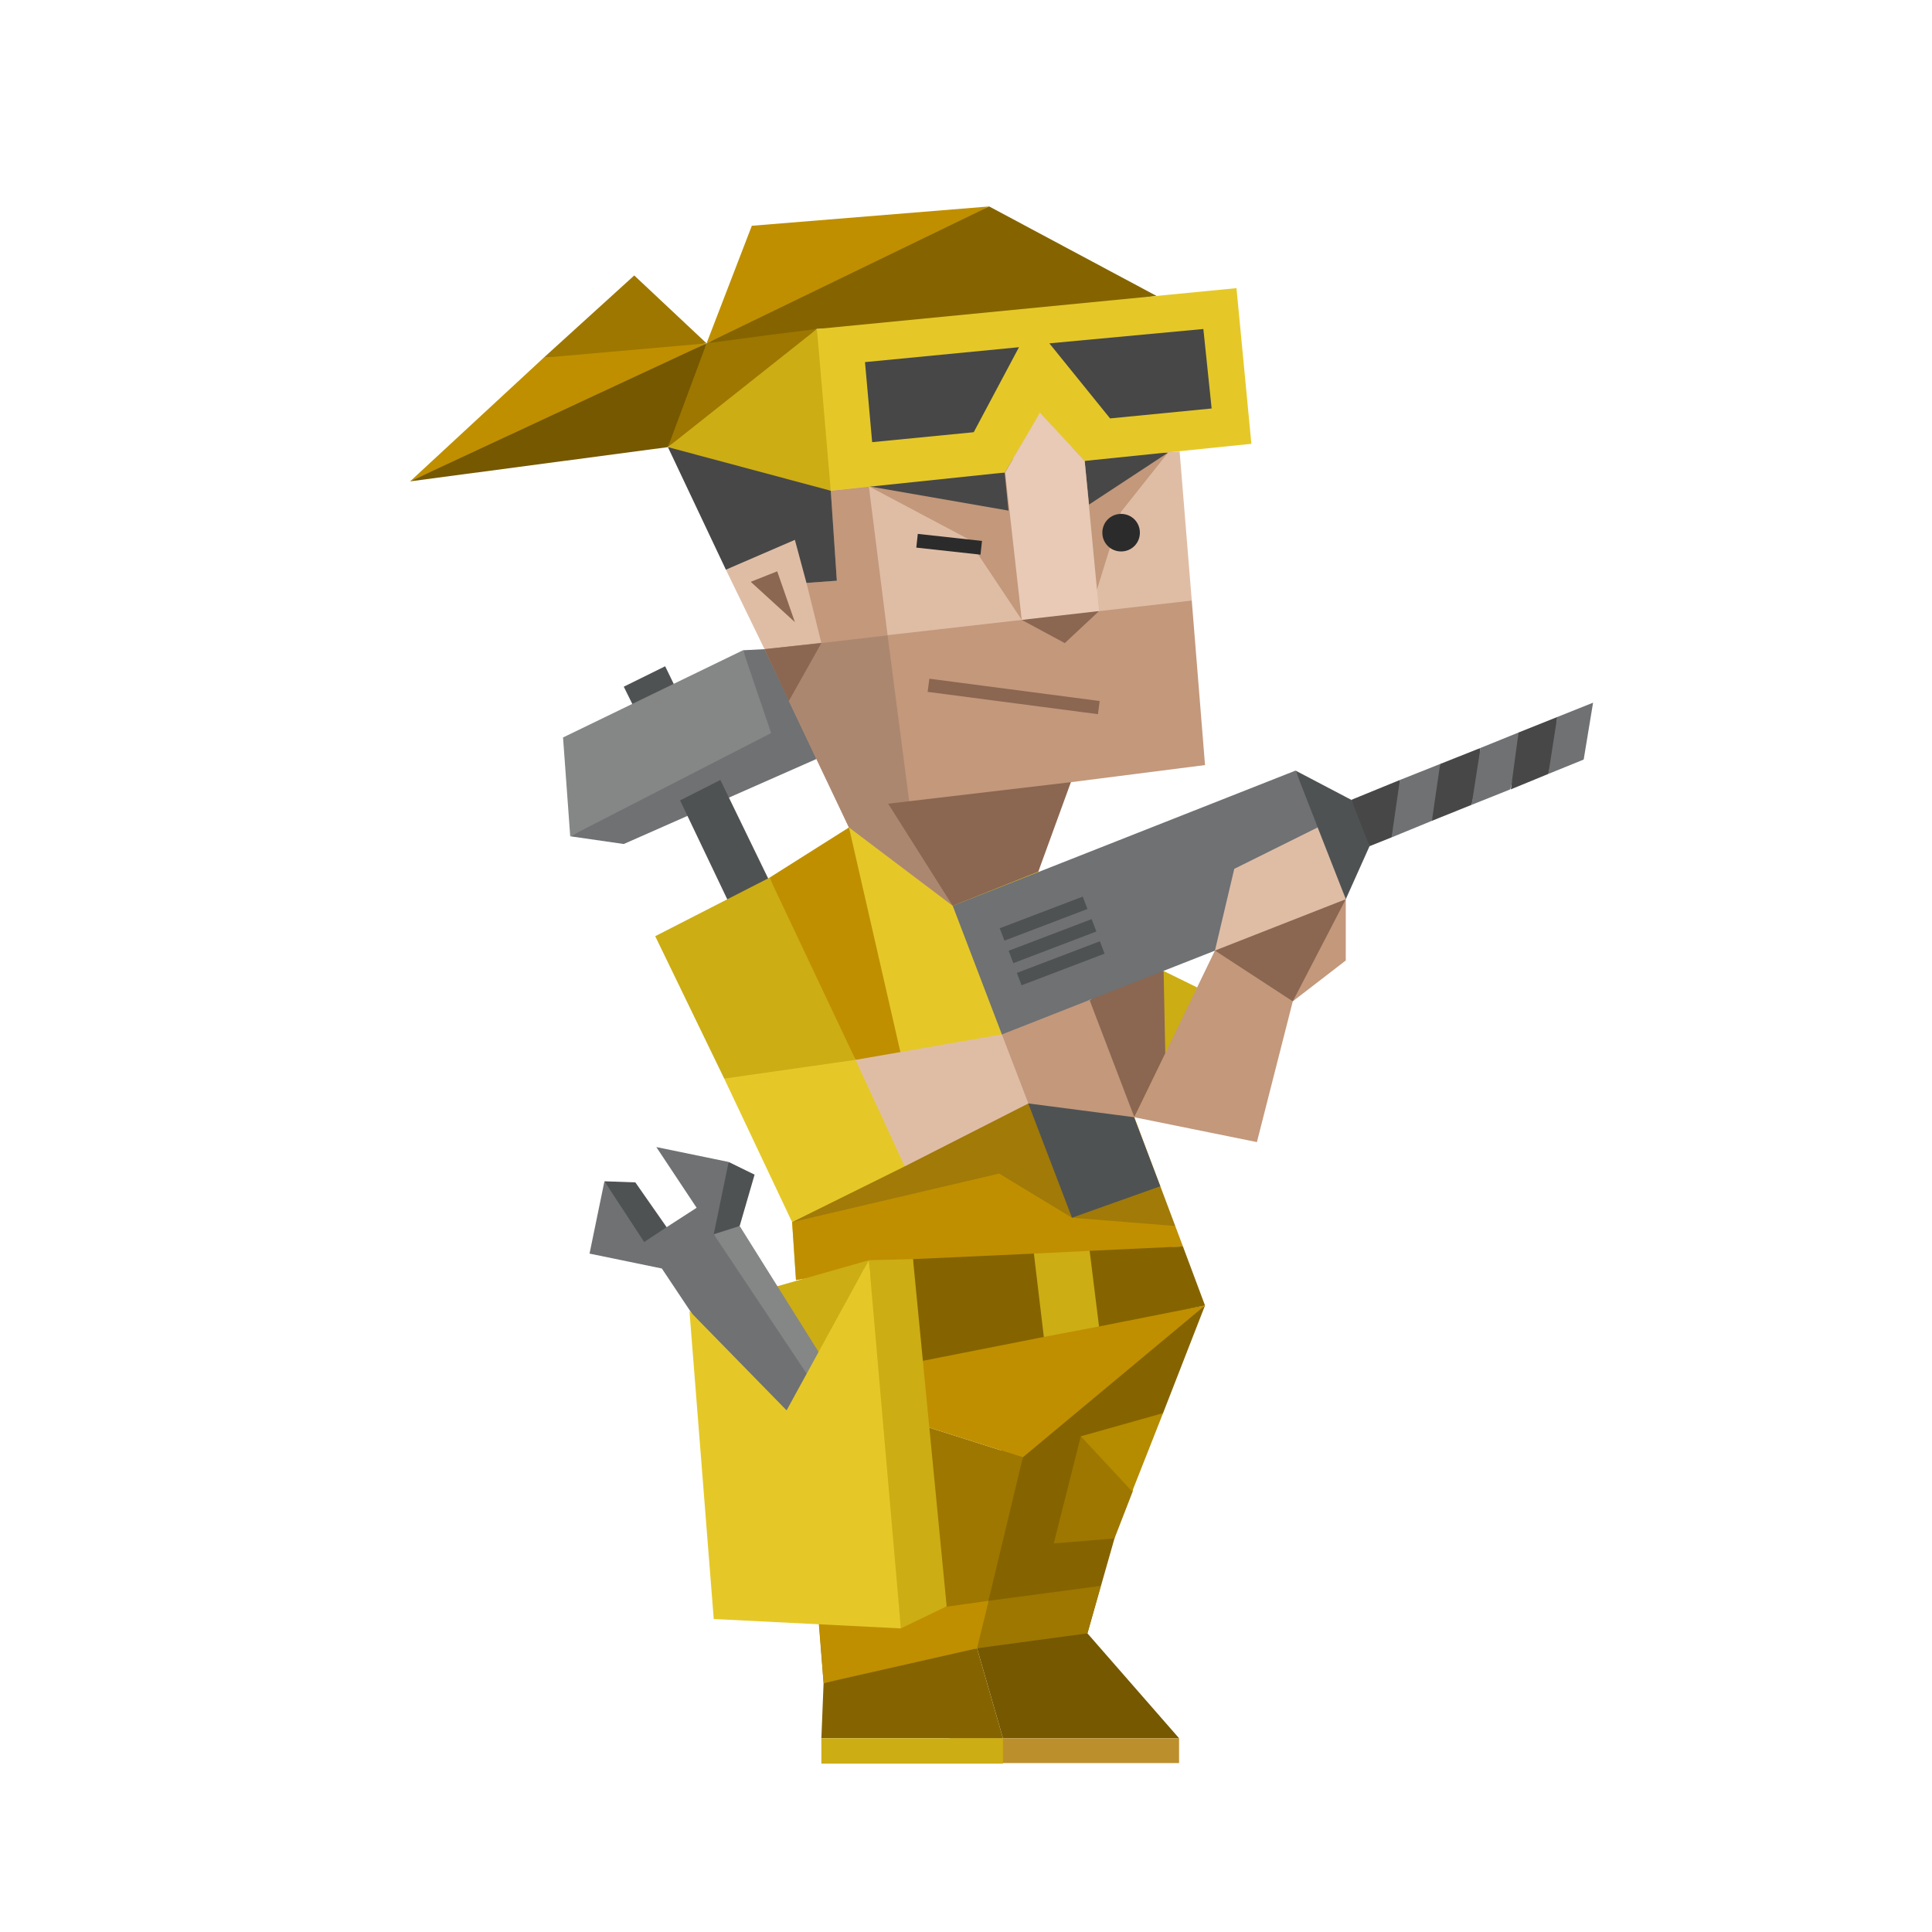 <?xml version="1.0" encoding="utf-8"?>
<!-- Generator: Adobe Illustrator 27.3.0, SVG Export Plug-In . SVG Version: 6.00 Build 0)  -->
<svg version="1.1" id="Layer_1" xmlns="http://www.w3.org/2000/svg" xmlns:xlink="http://www.w3.org/1999/xlink" x="0px" y="0px"
	 viewBox="0 0 350 350" style="enable-background:new 0 0 350 350;" xml:space="preserve">
<style type="text/css">
	.st0{fill-rule:evenodd;clip-rule:evenodd;fill:#4F5253;}
	.st1{fill-rule:evenodd;clip-rule:evenodd;fill:#858686;}
	.st2{fill-rule:evenodd;clip-rule:evenodd;fill:#6F7173;}
	.st3{fill-rule:evenodd;clip-rule:evenodd;fill:#856400;}
	.st4{fill-rule:evenodd;clip-rule:evenodd;fill:#9E7700;}
	.st5{fill-rule:evenodd;clip-rule:evenodd;fill:#755800;}
	.st6{fill-rule:evenodd;clip-rule:evenodd;fill:#BC8F2D;}
	.st7{fill-rule:evenodd;clip-rule:evenodd;fill:#B58B00;}
	.st8{fill-rule:evenodd;clip-rule:evenodd;fill:#BF8F00;}
	.st9{fill-rule:evenodd;clip-rule:evenodd;fill:#E5C828;}
	.st10{opacity:0.2;fill-rule:evenodd;clip-rule:evenodd;fill:#2B2B2B;enable-background:new    ;}
	.st11{fill-rule:evenodd;clip-rule:evenodd;fill:#CCAD14;}
	.st12{fill-rule:evenodd;clip-rule:evenodd;fill:#DFBDA5;}
	.st13{fill-rule:evenodd;clip-rule:evenodd;fill:#C3987B;}
	.st14{opacity:0.15;fill-rule:evenodd;clip-rule:evenodd;fill:#2B2B2B;enable-background:new    ;}
	.st15{fill-rule:evenodd;clip-rule:evenodd;fill:#8B6651;}
	.st16{fill:#8B6651;}
	.st17{fill-rule:evenodd;clip-rule:evenodd;fill:#474747;}
	.st18{fill:#2B2B2B;}
	.st19{fill-rule:evenodd;clip-rule:evenodd;fill:#E8CAB6;}
	.st20{fill:#CCAD14;}
	.st21{fill:#4F5253;}
</style>
<polygon class="st0" points="113,124.4 120.5,120.7 130.5,141.3 123.2,145 "/>
<polygon class="st1" points="134.6,117.8 102,133.6 103.3,151.5 141.4,133.8 "/>
<polygon class="st2" points="103.3,151.5 113,152.9 147.9,137.5 143.6,132.7 139.7,132.8 "/>
<polygon class="st0" points="145.5,172.2 130.5,141.3 123.2,145 137.9,175.8 "/>
<polygon class="st2" points="134.6,117.8 138.5,117.6 144,117.6 147.9,137.5 139.7,132.8 "/>
<polygon class="st3" points="218.3,236.5 210.7,256 203.3,265.1 201.9,278.7 197,295.9 188.1,295.6 177,298.6 181.6,260.6 "/>
<polygon class="st4" points="179.1,290 199.4,287.3 197,295.9 187.3,298.6 177,298.6 177,295 "/>
<polygon class="st5" points="197,295.9 213.6,314.9 181.7,314.9 177,298.6 "/>
<polygon class="st6" points="172.1,319.4 213.6,319.4 213.6,314.9 172,314.9 "/>
<polygon class="st4" points="205.3,261.3 195.8,260.2 190.9,279.6 201.9,278.7 205.2,270.2 "/>
<polygon class="st7" points="195.8,260.2 205.1,270.2 210.7,256 "/>
<polygon class="st4" points="185.3,264 177,298.6 171.1,300.8 149.2,304.9 144.9,251.2 "/>
<polygon class="st8" points="218.3,236.5 185.3,264 144.9,251.2 167.5,245.3 "/>
<polygon class="st9" points="153.8,149.9 188.1,157.9 208.7,214.9 213.7,225.2 157.4,228.3 144.2,231.9 143.5,221.4 "/>
<polygon class="st8" points="139.4,159 153.8,149.9 163.3,191.4 155,192 144.7,172.9 "/>
<polygon class="st8" points="143.5,221.4 183.9,193.7 205.5,202.4 214.3,225.8 157.7,229.8 144.2,231.9 "/>
<polygon class="st10" points="181,212.6 194.2,220.6 212.9,222.1 210.2,214.9 186.3,199.9 164.6,209.4 143.5,221.4 "/>
<polygon class="st11" points="210.8,175.9 216.9,178.9 213.4,187.4 205.5,202.4 205.3,184.5 206.2,177.7 "/>
<polygon class="st0" points="181.5,187.4 194.2,220.6 210.2,214.9 197.4,181.2 "/>
<polygon class="st3" points="214.3,225.8 197.4,226.6 192.7,231.1 187.3,227.1 165.4,228.1 165.4,237 166.8,246.6 189.1,242.2 
	192.7,238.5 199.1,240.3 218.3,236.5 "/>
<polygon class="st11" points="187.3,227.1 189.1,242.2 199.1,240.3 197.4,226.6 "/>
<polygon class="st12" points="213.7,81.8 215.9,108.8 214,134.6 192.8,141 182.7,151.8 166.9,152.2 153.8,149.9 145.3,130 
	138.5,117.6 131.5,103.2 128.5,80.1 150.5,88 181.3,85.1 188.4,74.8 197,82.5 "/>
<polygon class="st13" points="157.4,88.1 160.8,115.1 155,119.3 148.8,116.5 146.1,105.6 151.6,105.2 150.5,88.9 "/>
<polygon class="st13" points="185.1,112.3 175.3,97.6 157.4,88.1 183.5,83.1 "/>
<polygon class="st13" points="198.7,106.9 203.1,92.7 211.6,82 193.5,80.9 "/>
<polygon class="st13" points="215.9,108.8 138.5,117.6 153.8,149.9 164.5,152.4 173.7,153.9 188.1,157.9 191,147.5 194,141.7 
	218.3,138.6 "/>
<polygon class="st13" points="160.8,115.1 164.7,145.1 172.2,147.5 174.9,155.4 172.6,164.1 153.8,149.9 142.9,127 142.4,122.5 
	138.5,117.6 148.8,116.5 "/>
<polygon class="st14" points="160.8,115.1 164.7,145.1 172.2,147.5 174.9,155.4 172.6,164.1 153.8,149.9 142.9,127 142.4,122.5 
	138.5,117.6 148.8,116.5 "/>
<polygon class="st15" points="194,141.7 160.9,145.6 172.6,164.1 188.1,157.9 "/>
<polygon class="st15" points="148.8,116.5 142.9,127 138.5,117.6 "/>
<rect x="182.3" y="110.7" transform="matrix(0.13 -0.992 0.992 0.13 34.538 291.786)" class="st16" width="2.4" height="31.1"/>
<polygon class="st15" points="185.1,112.3 192.9,116.5 199.1,110.7 192.1,110.8 "/>
<polygon class="st17" points="157.4,88.1 182.7,92.5 182,85.6 172.2,85.8 "/>
<polygon class="st17" points="197.3,91.4 196.5,83.5 203.1,81.8 211.6,82 "/>
<rect x="170.7" y="92.7" transform="matrix(0.109 -0.994 0.994 0.109 55.245 258.777)" class="st18" width="2.5" height="11.7"/>
<polygon class="st17" points="150.5,88.9 151.6,105.2 146.1,105.6 144,97.8 131.5,103.2 121,81 137.7,81.6 "/>
<polygon class="st15" points="136,105.4 140.8,103.5 144,112.7 "/>
<polygon class="st4" points="148,59.6 137.4,60 128,62.2 123.9,70.6 121,81 138.4,68.7 "/>
<polygon class="st3" points="128,62.2 155.1,47.4 179.2,37.4 209.5,53.6 175.9,58.5 148,59.6 139.2,60.7 "/>
<polygon class="st8" points="179.2,37.4 136.2,40.9 128,62.2 "/>
<polygon class="st4" points="128,62.2 114.9,49.9 98.5,64.8 112.4,64.7 "/>
<polygon class="st8" points="98.5,64.8 74.3,87.2 109.9,71.4 128,62.2 "/>
<polygon class="st5" points="74.3,87.2 121,81 128,62.2 "/>
<polygon class="st9" points="148,59.6 224,52.2 226.7,80.4 196.5,83.5 188.4,74.8 182,85.6 150.5,88.9 147.9,72.1 "/>
<polygon class="st17" points="156.7,65.6 184.6,62.9 176.4,78.3 158,80.1 "/>
<polygon class="st17" points="218,59.6 190.1,62.2 201.1,75.8 219.5,74 "/>
<polygon class="st11" points="150.5,88.9 121,81 148,59.6 "/>
<path class="st18" d="M206.5,96.5c0,1.9-1.5,3.4-3.4,3.4s-3.4-1.5-3.4-3.4s1.5-3.4,3.4-3.4S206.5,94.6,206.5,96.5
	C206.5,96.5,206.5,96.5,206.5,96.5z"/>
<polygon class="st19" points="188.4,74.8 196.5,83.5 199.1,110.7 185.1,112.3 182.1,85.6 "/>
<polygon class="st11" points="131.2,195.4 118.7,169.6 139.4,159 155,192 146.7,199.3 "/>
<polygon class="st9" points="163.9,211.3 143.5,221.4 131.2,195.4 155,192 163.2,200.9 "/>
<polygon class="st12" points="181.5,187.4 155,192 163.9,211.3 186.3,199.9 187.3,193.7 "/>
<polygon class="st13" points="186.3,199.9 205.5,202.4 201.2,187.9 197.4,181.2 190.7,181.5 181.5,187.4 "/>
<polygon class="st15" points="205.5,202.4 211.1,190.9 210.8,175.9 204,176.7 197.4,181.2 "/>
<polygon class="st3" points="177,298.6 181.7,314.9 148.8,314.9 149.2,304.9 "/>
<rect x="148.8" y="314.9" class="st20" width="32.9" height="4.6"/>
<polygon class="st8" points="179.1,290 148.4,294.3 149.2,304.9 177,298.6 "/>
<polygon class="st11" points="165.4,228.1 157.4,228.3 159.4,260.2 163.2,295 171.5,291 "/>
<polygon class="st11" points="135.2,248 142.5,256.9 157.4,228.3 136.3,234.3 "/>
<polygon class="st0" points="132,210.5 136.7,212.8 134,222.1 128.5,225.8 128.5,218.1 "/>
<polygon class="st0" points="109.5,214 115.1,214.2 123.2,225.8 115.2,226.6 "/>
<polygon class="st1" points="134,222.1 151.6,250.2 150.3,255.1 136,238.6 129.3,223.6 "/>
<polygon class="st2" points="116.7,225 121.4,221.9 126.2,218.8 118.9,207.8 132,210.5 129.3,223.6 150.3,255.1 145.6,258.2 
	140.9,261.3 119.9,229.8 106.8,227.1 109.5,214 "/>
<polygon class="st9" points="163.2,295 129.3,293.3 124.9,237.5 142.5,255.5 157.4,228.3 "/>
<polygon class="st13" points="234.2,181.4 243.8,174 243.8,162.9 235.6,171 "/>
<polygon class="st2" points="172.6,164.1 234.7,139.6 239.7,150.8 243.8,162.9 181.5,187.4 "/>
<polygon class="st0" points="234.7,139.6 244.8,144.9 247.2,149.1 248.1,153.3 243.8,162.9 "/>
<polygon class="st17" points="244.8,144.9 253.6,141.3 253.8,146.3 252.1,151.7 248.1,153.3 "/>
<polygon class="st2" points="253.6,141.3 260.9,138.4 261.3,142.9 259.4,148.7 252.1,151.7 "/>
<polygon class="st17" points="260.9,138.4 268.2,135.5 267.8,140.4 266.6,145.8 259.4,148.7 "/>
<polygon class="st2" points="268.2,135.5 275.1,132.7 275,137.4 273.6,143 266.6,145.8 "/>
<polygon class="st17" points="275.1,132.7 282.1,129.9 281.8,134.6 280.5,140.2 273.7,143 "/>
<polygon class="st2" points="282.1,129.9 288.6,127.3 286.9,137.6 280.5,140.2 "/>
<polygon class="st13" points="205.5,202.4 220.1,172.2 232,170.7 234.2,181.4 227.7,206.9 "/>
<polygon class="st15" points="220.1,172.2 231.5,166.9 243.8,162.9 234.2,181.4 "/>
<polygon class="st12" points="220.1,172.2 223.6,157.4 238.7,149.9 243.8,162.9 "/>
<rect x="181.1" y="165.3" transform="matrix(0.934 -0.356 0.356 0.934 -46.881 78.243)" class="st21" width="16.1" height="2.4"/>
<rect x="182.7" y="169.4" transform="matrix(0.934 -0.356 0.356 0.934 -48.223 79.061)" class="st21" width="16.1" height="2.4"/>
<rect x="184.2" y="173.4" transform="matrix(0.934 -0.356 0.356 0.934 -49.56 79.872)" class="st21" width="16.1" height="2.4"/>
</svg>
